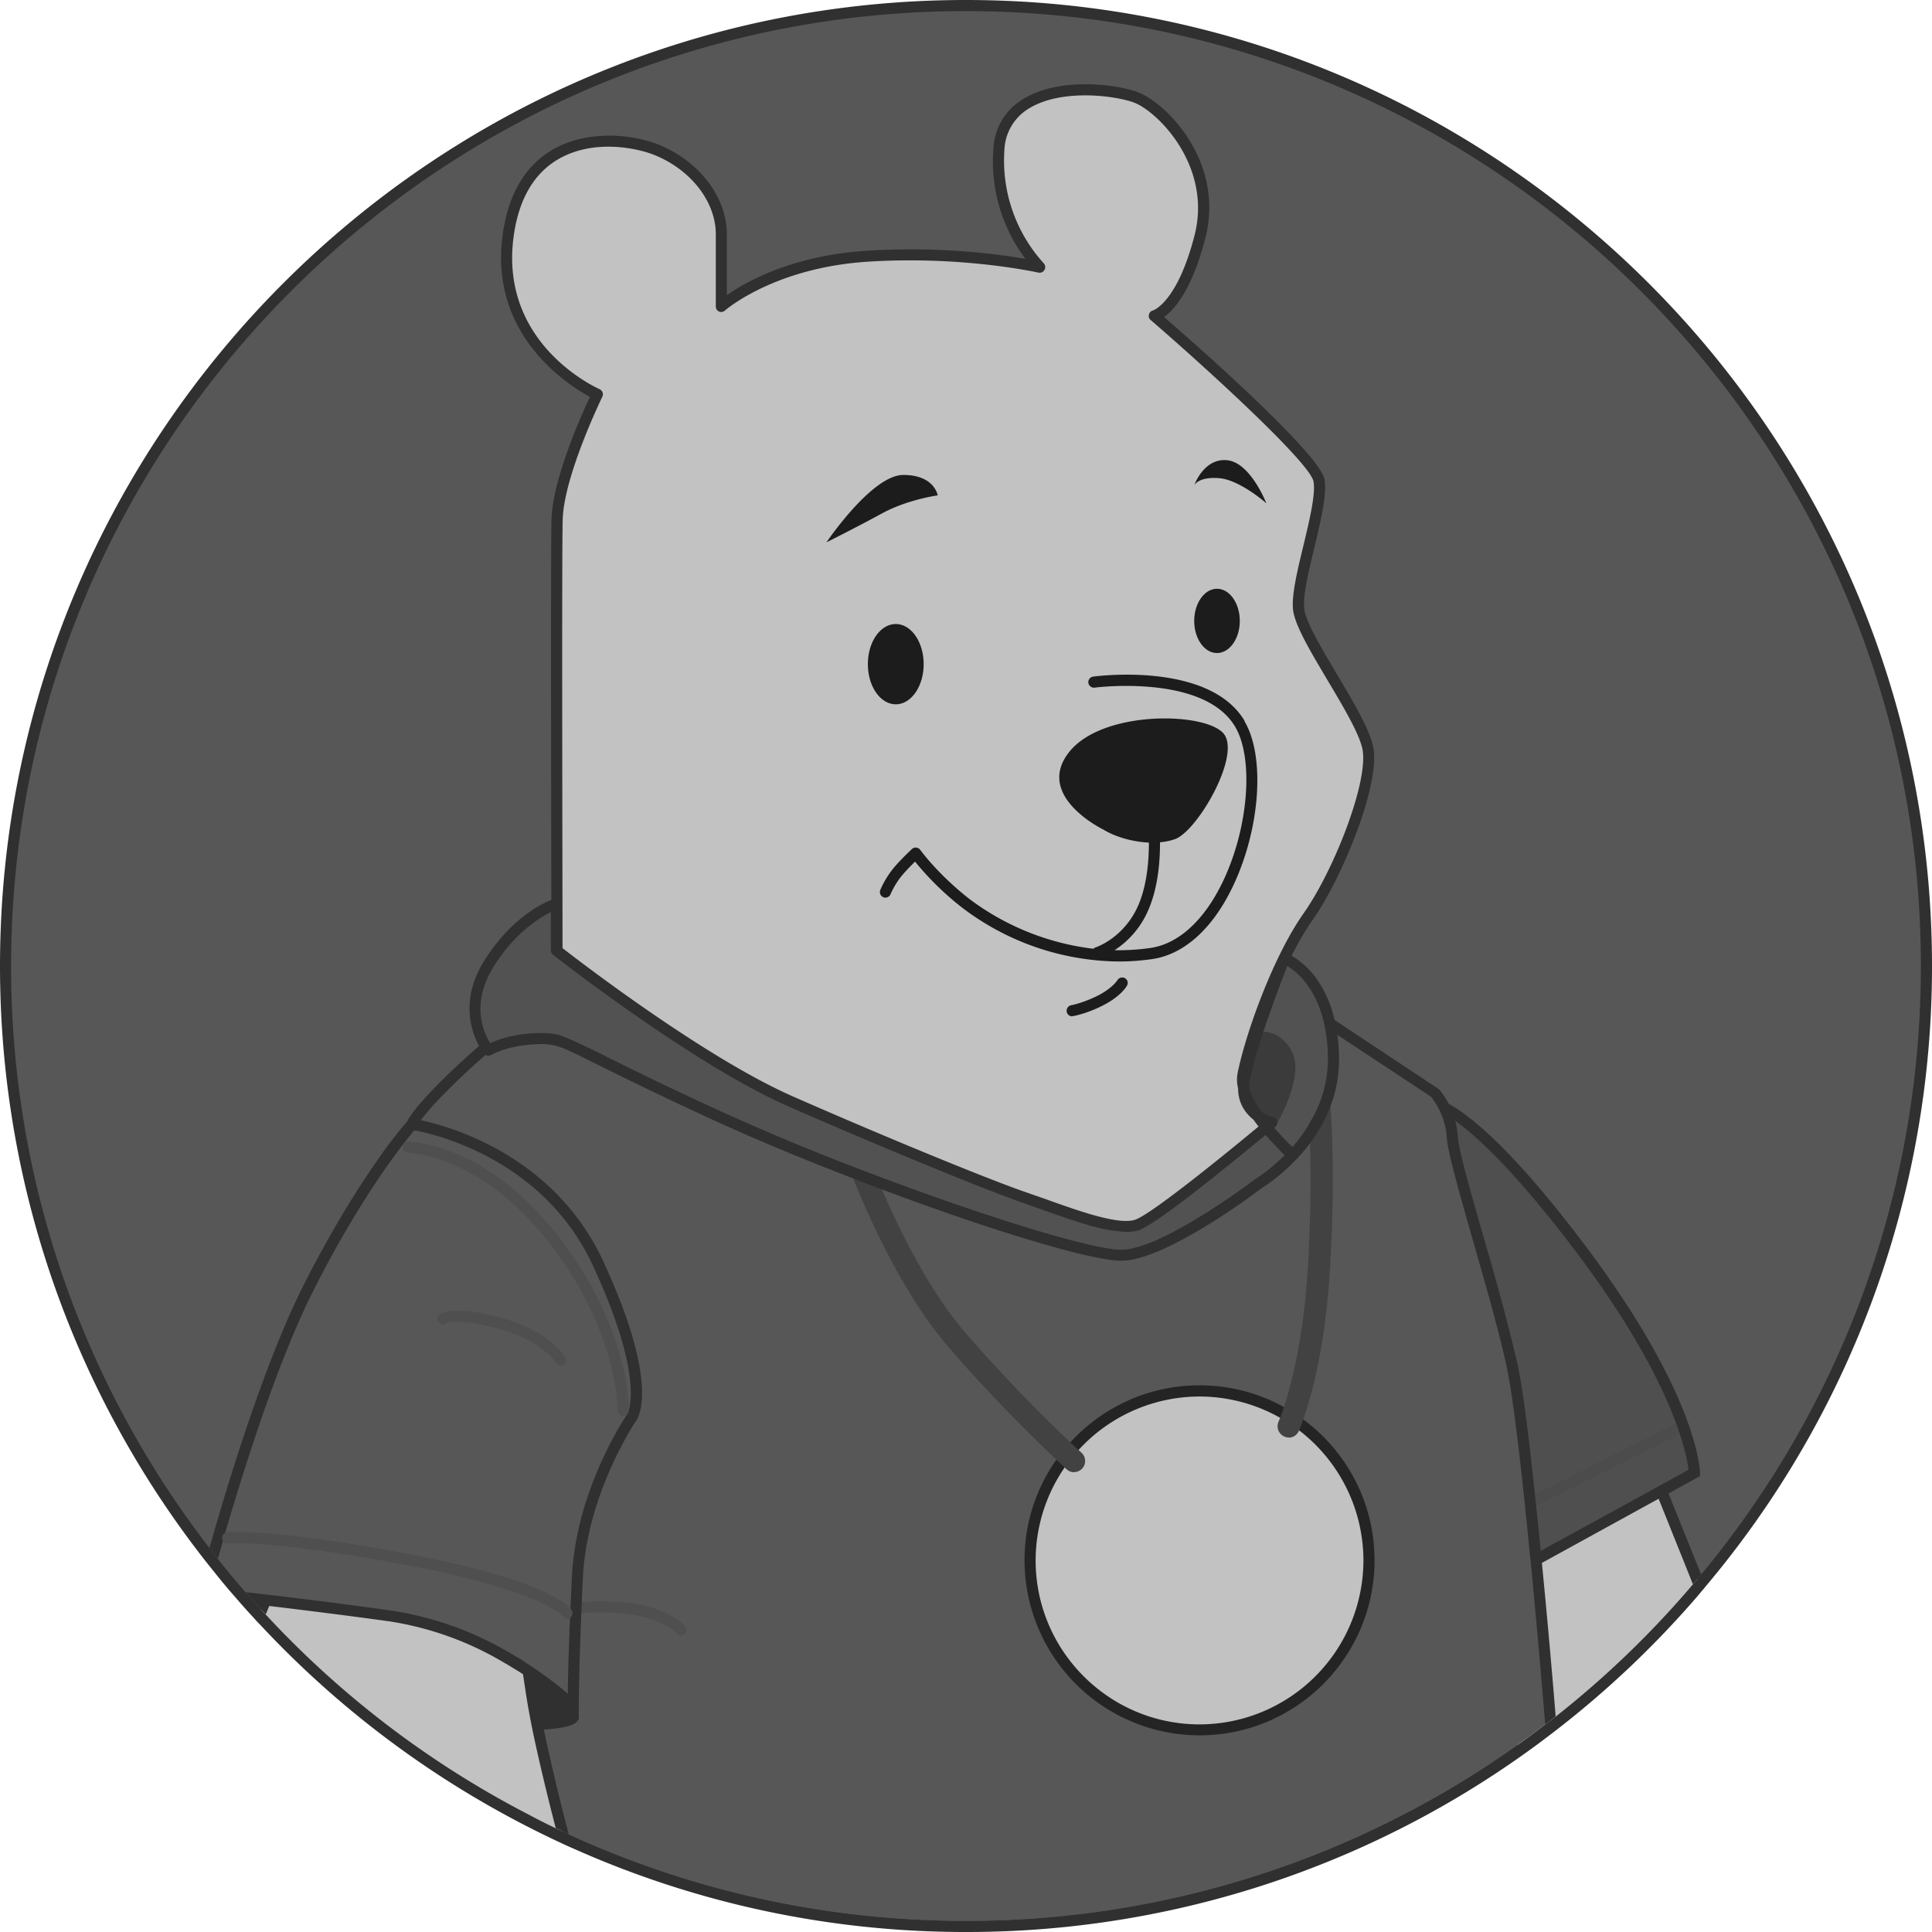 <svg xmlns="http://www.w3.org/2000/svg" width="24" height="24" fill="#000000"><g clip-path="url(#a)"><path fill="#575757" d="M11.998 23.93c6.59 0 11.931-5.341 11.931-11.93C23.93 5.41 18.588.067 12 .067 5.408.068.066 5.41.066 12c0 6.59 5.342 11.931 11.931 11.931Z"/><path fill="#303030" d="M11.999 0C5.382 0 0 5.384 0 12c0 2.786.955 5.355 2.555 7.395l.054.068.052.064a7.47 7.47 0 0 0 .254.305l.068.078c.051.058.102.116.155.172l.05.056.053.055a12.037 12.037 0 0 0 3.705 2.69l.083.039c.028.012.054.025.082.036A11.923 11.923 0 0 0 11.999 24a11.926 11.926 0 0 0 7.337-2.511 12.044 12.044 0 0 0 1.753-1.663l.05-.06c.017-.02.035-.04.05-.06A11.941 11.941 0 0 0 24 12c0-6.616-5.384-12-12-12Zm9.132 19.56-.05.06a11.921 11.921 0 0 1-1.756 1.703l-.064.05-.066.048a11.79 11.79 0 0 1-7.196 2.44c-1.76.001-3.43-.384-4.934-1.074-.028-.013-.055-.025-.081-.039a6.94 6.94 0 0 1-.402-.199A11.884 11.884 0 0 1 3.248 20l-.05-.056-.01-.01c-.023-.026-.046-.05-.068-.077a11.015 11.015 0 0 1-.518-.627A11.798 11.798 0 0 1 .138 12C.138 5.46 5.458.138 11.998.138 18.54.138 23.862 5.46 23.862 12c0 2.871-1.026 5.506-2.73 7.56Z"/><path fill="#c2c2c2" d="M21.08 19.62c-.015.021-.033.04-.05.061a11.921 11.921 0 0 1-1.705 1.643l-.064.05-.066.048c-.113.088-.228.173-.344.256l-.302-2.456.065-.035.359-.194.066-.036.066-.035 1.392-.752.116.288.026.064.442 1.099ZM6.92 12.168s-.012-5.145 0-5.71c.012-.564.5-1.558.5-1.558s-1.287-.565-1.112-1.95C6.484 1.567 7.701 1.675 8.17 1.87c.468.194.79.614.79 1.042v.896s.604-.546 1.812-.624a8.203 8.203 0 0 1 2.144.136s-.585-.57-.506-1.474c.078-.904 1.383-.767 1.714-.63.331.136 1.013.837.78 1.733-.233.896-.565.975-.565.975s1.988 1.714 2.046 2.045c.058.332-.293 1.248-.254 1.599.039.35.76 1.287.857 1.714.097.428-.37 1.58-.74 2.106-.37.525-.71 1.474-.809 1.961-.098.487 1.023 1.352 1.023 1.352l-3.917 1.89s-5.047-1.95-5.145-2.046c-.098-.097-.48-2.378-.48-2.378v.002Z"/><path fill="#1c1c1c" d="M10.266 6.738s.565-.838.955-.838.427.254.427.254-.37.049-.692.224c-.321.175-.691.36-.691.36h.001ZM14.835 6.029s.118-.341.409-.312c.291.029.487.535.487.535s-.327-.29-.585-.312c-.258-.022-.312.089-.312.089h.001ZM11.128 8.749c.191 0 .346-.223.346-.499 0-.275-.155-.498-.346-.498-.192 0-.347.223-.347.498 0 .276.155.499.347.499ZM15.118 8.112c.156 0 .283-.178.283-.399 0-.22-.127-.399-.283-.399-.156 0-.283.18-.283.4 0 .22.127.398.283.398ZM15.46 8.954c-.437-.733-1.822-.557-1.88-.549a.07.07 0 0 0-.06.077.07.07 0 0 0 .078.06c.014-.002 1.353-.172 1.744.483.236.395.168 1.259-.15 1.924-.231.483-.552.777-.902.827-.153.022-.301.03-.445.028a1.12 1.12 0 0 0 .423-.507c.121-.282.143-.613.142-.834a.762.762 0 0 0 .192-.041c.273-.108.79-.994.614-1.287-.175-.292-1.52-.331-1.94.214-.422.545.43.956.43.956.138.086.356.153.566.162 0 .209-.02.518-.13.775-.177.411-.529.526-.533.527a.065.065 0 0 0-.026.017 3.198 3.198 0 0 1-1.553-.628c-.392-.311-.595-.597-.598-.6a.07.07 0 0 0-.104-.011c-.005.006-.152.141-.242.254a1.16 1.16 0 0 0-.15.253.07.07 0 0 0 .035.091c.035.015.076 0 .091-.036 0 0 .051-.12.132-.22.05-.063.124-.137.173-.186a3.6 3.6 0 0 0 .576.565 3.256 3.256 0 0 0 1.959.676c.132 0 .269-.01.406-.029.397-.056.755-.376 1.006-.902.342-.716.406-1.618.144-2.056l.002-.003ZM13.319 12.625a.068.068 0 0 1-.068-.058.07.07 0 0 1 .057-.08c.001 0 .149-.027.337-.123.176-.091.236-.187.236-.188a.07.07 0 0 1 .093-.025c.034.02.045.06.025.094-.007.014-.078.131-.292.242-.209.107-.372.135-.379.136h-.01v.002Z"/><path fill="#4f4f4f" d="M17.684 13.685s.441-.156 1.896 1.754c1.455 1.91 1.47 2.86 1.47 2.86l-2.366 1.298-1-5.91v-.002Z"/><path fill="#4c4c4c" d="m20.81 17.685-2.092 1.053.062.124 2.092-1.054-.062-.123Z"/><path fill="#575757" d="M19.26 21.373a1.982 1.982 0 0 1-.066.049 11.79 11.79 0 0 1-7.196 2.44c-1.76 0-3.43-.385-4.933-1.075-.028-.012-.056-.025-.082-.039a6.846 6.846 0 0 1-.402-.199l-.138-.618-.02-.454-.036-.747-.003-.076v-.01l-.006-.085-.037-.8v-.02l-.007-.126-.033-.71-.595-2.482-.033-.14-.466-1.943-.035-.145-.035-.143-.019-.083s.026-.117.494-.571a12.049 12.049 0 0 1 .488-.442c.361-.31.695-.571.695-.571l.178.1 2.2 1.237 3.35 1.157h.001l.96.333s.006 0 .01.003l.72.248 1.513-1.354.052-.047.051-.047.124-.11.006-.137.034-.784.025-.6.413.274.086.057 1.307.865s.06.065.116.18c.045.092.09.218.098.366.02.33.547 1.928.741 2.825.068.31.146.949.221 1.648l.008.074.009.073.02.212c.015.141.03.282.042.421.087.885.157 1.719.18 1.997Z"/><path fill="#303030" d="M7.178 21.298s.15.198-.617.189c-.766-.01-.403-.711-.403-.711l.166-.169s.237.181.458.299c.221.117.396.392.396.392Z"/><path fill="#c2c2c2" d="M6.983 22.747a6.95 6.95 0 0 1-.402-.199 11.885 11.885 0 0 1-3.333-2.55l.054-.123.027-.065.257-.598.014-.03.43.087h.004l2.12.43h.008l.178.036.047.01.006.029c.018.094.078.407.153.885l.015.095c0 .007.001.012.003.02l.038.256c.02.131.047.286.082.453.083.4.199.872.3 1.261v.003Z"/><path fill="#c2c2c2" d="M14.9 21.49a2.105 2.105 0 1 0 0-4.21 2.105 2.105 0 0 0 0 4.21Z"/><path fill="#242424" d="M14.9 21.557a2.177 2.177 0 0 1-2.173-2.174c0-1.2.974-2.174 2.174-2.174s2.174.975 2.174 2.174c0 1.2-.975 2.174-2.174 2.174Zm0-4.209a2.039 2.039 0 0 0-2.035 2.037c0 1.122.913 2.036 2.036 2.036a2.039 2.039 0 0 0 2.036-2.037 2.039 2.039 0 0 0-2.036-2.036Z"/><path fill="#424242" d="M13.343 18.289a.139.139 0 0 1-.092-.036c-.007-.007-.755-.689-1.474-1.526-.73-.848-1.232-2.223-1.254-2.283a.138.138 0 1 1 .26-.094c.005.014.506 1.386 1.202 2.197a19.09 19.09 0 0 0 1.45 1.5.138.138 0 0 1-.092.24v.002ZM16.008 17.857a.14.14 0 0 1-.126-.195c.003-.006.288-.65.364-1.908.076-1.28 0-2.053 0-2.06a.138.138 0 1 1 .275-.026c.003.032.079.802 0 2.104-.079 1.316-.376 1.98-.388 2.007a.137.137 0 0 1-.125.08v-.002Z"/><path fill="#525252" d="M6.912 11.807s1.714 1.352 2.904 1.875c1.19.523 2.463 1.042 2.917 1.198.454.156 1.117.43 1.39.338.273-.09 1.676-1.272 1.676-1.272s-.35-.079-.35-.423c0-.343.506-1.616.506-1.616s.598.233.61 1.234c.012 1-.922 1.559-.922 1.559s-1.157.883-1.702.895c-.545.013-3.248-.91-5.106-1.767-1.858-.857-1.78-.935-2.17-.922-.391.014-.598.144-.598.144s-.377-.454 0-1.066c.377-.611.845-.754.845-.754v.579-.002Z"/><path fill="#3b3b3b" d="M15.87 13.943s.332-.564.183-.87c-.15-.307-.43-.258-.43-.258s-.3.718-.13.894c.17.175.378.233.378.233v.001Z"/><path fill="#4f4f4f" d="M8.46 20.316a.068.068 0 0 1-.052-.025c-.001-.001-.204-.225-.768-.256-.542-.03-.665.077-.666.077a.066.066 0 0 1-.096.005.071.071 0 0 1-.005-.1c.023-.025.166-.155.776-.12.628.034.856.293.864.305a.07.07 0 0 1-.053.114Z"/><path fill="#575757" d="M7.847 17.607s-.624.91-.676 1.988l-.015.316-.006.142c-.03.768-.03 1.14-.03 1.14s-.029-.029-.084-.077h-.002a3.865 3.865 0 0 0-.28-.225h-.001a4.865 4.865 0 0 0-.192-.134c-.055-.036-.115-.075-.178-.113a4.024 4.024 0 0 0-1.524-.569c-.6-.084-1.145-.152-1.557-.2l-.183-.02a11.025 11.025 0 0 1-.413-.493l-.052-.065.043-.154c.235-.82.674-2.241 1.149-3.173.7-1.378 1.272-2.003 1.272-2.003s1.611.215 2.314 1.732c.701 1.519.415 1.908.415 1.908Z"/><path fill="#303030" d="m19.018 18.744-.067.034.015.14c.003.024.006.05.007.074l.066-.036-.02-.212Zm-11.867 1.31c-.03.767-.03 1.14-.03 1.14s-.03-.029-.085-.077c.087.096.143.182.143.182s.01.015.01.037v-.142s0-.385.032-1.151a.755.755 0 0 0-.07.01Zm.036 1.3.003.003v-.02s0 .01-.003.017Zm13.54-2.802.391-.215v-.042c-.001-.04-.032-.993-1.484-2.899-.832-1.093-1.344-1.522-1.638-1.685-.057-.11-.115-.174-.12-.18l-1.297-.86c-.118-.508-.404-.724-.534-.798.083-.165.171-.317.261-.445.37-.528.854-1.705.75-2.16-.049-.222-.252-.561-.446-.889-.192-.323-.391-.655-.409-.82-.018-.157.055-.46.126-.755.081-.34.158-.662.127-.846-.057-.317-1.535-1.623-1.994-2.02.129-.092.345-.335.511-.971.249-.951-.476-1.675-.82-1.815-.23-.096-.97-.209-1.437.076a.758.758 0 0 0-.373.612 2.014 2.014 0 0 0 .397 1.375 8.664 8.664 0 0 0-1.969-.1c-.932.059-1.509.389-1.74.552V2.91c0-.454-.333-.898-.832-1.107-.346-.143-.91-.189-1.328.054-.352.203-.561.567-.628 1.084-.156 1.236.826 1.848 1.088 1.989-.108.228-.466 1.027-.478 1.525-.01.406-.005 3.2-.002 4.724-.131.051-.517.243-.84.766-.294.478-.153.873-.058 1.048-.133.117-.267.239-.386.353-.376.366-.476.522-.504.581a5.73 5.73 0 0 0-.382.499c-.23.33-.546.828-.895 1.513-.482.948-.929 2.403-1.152 3.186l-.03.105.053.067.052.066.057-.2.004-.015.03-.107c.234-.801.656-2.149 1.11-3.039.532-1.045.993-1.658 1.177-1.885l.053-.067c.005-.003.006-.005.009-.008l.065.012c.358.078 1.582.428 2.157 1.675.537 1.162.485 1.644.442 1.789-.01.034-.02.048-.02.051l-.004.006c-.059.088-.633.966-.683 2.018l-.015.332-.003.054c0 .032-.003.06-.004.09l-.001.029a34.55 34.55 0 0 0-.028.941 4.757 4.757 0 0 0-.43-.325c-.024-.017-.049-.034-.077-.051a1.852 1.852 0 0 0-.095-.061l-.072-.043c-.022-.014-.045-.026-.069-.04a4.095 4.095 0 0 0-1.44-.51 63.085 63.085 0 0 0-1.468-.19l-.072-.008-.07-.009-.207-.023.067.077.07.078h.012l-.005.008c.017.02.035.037.052.056l.052.056.044-.104c.406.049.93.113 1.505.193a3.96 3.96 0 0 1 1.423.518c.015.007.03.017.044.025l.07.043.072.044.038.025.037.246c.02.128.047.278.08.443.08.385.19.838.289 1.221.027.014.053.027.081.039.026.014.054.026.081.039a28.957 28.957 0 0 1-.31-1.302 7.786 7.786 0 0 1-.084-.461l-.018-.119c.262.186.417.334.42.337l.114.112.003.002v-.162s0-.386.031-1.152l.006-.14c.004-.096.008-.197.014-.304.05-1.045.658-1.943.662-1.95.032-.043.29-.466-.408-1.977-.608-1.313-1.896-1.675-2.266-1.754.053-.076.173-.22.433-.472.113-.11.241-.226.37-.34a.073.073 0 0 0 .073 0c.001 0 .2-.12.563-.132a.705.705 0 0 1 .331.051c.024.01.05.02.077.033l.078.036.283.14c.277.138.698.346 1.37.657.544.251 1.167.51 1.792.75h.002c.118.048.237.092.354.136 1.331.5 2.589.886 2.975.886h.013c.562-.014 1.695-.874 1.736-.905.017-.011.188-.116.381-.31l.05-.05.047-.052a2.06 2.06 0 0 0 .116-.142c.098-.131.189-.284.254-.46.069-.179.11-.382.107-.606a2.177 2.177 0 0 0-.02-.28l1.151.76.015.012a.63.63 0 0 1 .055.08.894.894 0 0 1 .137.418c.01.181.159.699.33 1.3.15.521.319 1.113.411 1.537.068.31.148.957.223 1.666l.008.073c.003.026.006.05.007.075l.015.14c.003.024.006.049.007.074l.008.074.026.272.009.075.007.076c.087.896.154 1.717.172 1.932l.067-.048.063-.05c-.025-.312-.09-1.083-.171-1.907l1.45-.797.426 1.062c.018-.021.036-.04.05-.061.019-.02.035-.04.052-.06l-.406-1.009v.002Zm-.175-.06-1.412.773a19.22 19.22 0 0 0-.028-.27c-.001-.025-.004-.048-.006-.073l-.009-.075-.014-.136a10.107 10.107 0 0 0-.008-.072l-.008-.073c-.072-.692-.15-1.32-.218-1.632a28.679 28.679 0 0 0-.414-1.546c-.162-.568-.316-1.103-.326-1.269a1.041 1.041 0 0 0-.032-.196c.282.202.744.633 1.448 1.557.815 1.069 1.174 1.836 1.33 2.297.005.014.01.025.012.036.076.23.1.379.109.445l-.301.165-.062.035-.06.033Zm-4.096-5.74c.024.114.038.242.04.387a1.514 1.514 0 0 1-.233.819v.005a1.952 1.952 0 0 1-.208.286 4.033 4.033 0 0 1-.224-.236l-.003-.003.016-.014a.069.069 0 0 0 .024-.053.09.09 0 0 0-.015-.041.066.066 0 0 0-.038-.026.433.433 0 0 1-.144-.066 1.004 1.004 0 0 1-.153-.294c.001-.128.078-.402.176-.7.096-.286.21-.593.297-.816.1.061.296.217.412.553.01.033.022.067.03.103.01.03.017.063.023.097Zm-2.06 2.64a1.786 1.786 0 0 1-.288.105.723.723 0 0 1-.168.028h-.011c-.354 0-1.652-.397-3.045-.923a30.455 30.455 0 0 1-2.02-.838c-.67-.309-1.089-.517-1.365-.655a7.628 7.628 0 0 0-.452-.213.699.699 0 0 0-.316-.062h-.067a1.741 1.741 0 0 0-.383.055 1.301 1.301 0 0 0-.18.064c-.005 0-.007.003-.012.004a.861.861 0 0 1-.033-.058c-.08-.157-.176-.48.07-.882.262-.422.568-.613.717-.686v.475c0 .01.003.02.007.029.004.01.011.018.02.024 0 0 .017.016.05.04l.068.053c.41.313 1.797 1.349 2.801 1.79.47.207.975.421 1.436.613.523.218.99.406 1.299.52h.001c.07.028.133.05.185.068l.23.082c.18.063.368.131.546.183a2.016 2.016 0 0 0 .482.094.504.504 0 0 0 .178-.02c.11-.038.38-.23.673-.457.338-.261.708-.566.902-.726l.007.006c.073.086.153.169.23.245-.186.186-.35.287-.356.291-.01.007-.665.505-1.207.75v.001ZM6.99 6.459c.012-.544.488-1.52.492-1.53a.067.067 0 0 0 .003-.054.068.068 0 0 0-.036-.04c-.05-.023-1.237-.562-1.071-1.878.06-.47.248-.8.56-.981.435-.252.98-.14 1.207-.044.446.186.747.58.747.978v.896c0 .028.015.053.04.064a.067.067 0 0 0 .074-.013c.006-.004.605-.53 1.771-.606 1.183-.076 2.115.134 2.125.136a.07.07 0 0 0 .064-.116 1.897 1.897 0 0 1-.488-1.42.626.626 0 0 1 .308-.506c.418-.254 1.108-.15 1.313-.066.3.124.962.797.738 1.653-.215.829-.512.924-.513.924a.069.069 0 0 0-.051.05.064.064 0 0 0 .022.07c.76.657 1.983 1.782 2.022 2.006.028.156-.05.479-.124.79-.078.32-.15.62-.13.804.022.193.22.523.428.874.19.319.387.649.432.847.087.388-.344 1.502-.73 2.05-.385.548-.724 1.506-.82 1.988a.445.445 0 0 0 .007.185c0 .182.088.307.189.387a3.5 3.5 0 0 0 .065.087c-.45.374-1.338 1.093-1.533 1.158-.207.069-.71-.112-1.114-.257l-.232-.081c-.477-.163-1.783-.7-2.91-1.196-1.078-.475-2.613-1.65-2.857-1.84-.001-1.212-.01-4.853.002-5.319Zm.161 13.595c-.03.767-.03 1.14-.03 1.14s-.03-.029-.085-.077a.237.237 0 0 0-.031-.034l-.033-.033-.045-.04c-.015-.012-.03-.026-.045-.037-.017-.012-.032-.025-.048-.034a.617.617 0 0 0-.052-.03l-.027-.017h-.002a4.966 4.966 0 0 0-.191-.134l.002.02.039.256c.02.13.047.286.081.453h-.07c.08.385.19.838.289 1.221.027.014.053.027.081.039.026.014.054.026.081.039a28.957 28.957 0 0 1-.31-1.302 7.786 7.786 0 0 1-.084-.461l-.018-.119c.262.186.417.334.42.337l.114.112.003.002v-.162s0-.386.031-1.152a.755.755 0 0 0-.07.011v.002Z"/><path fill="#4f4f4f" d="M7.045 20.108a.072.072 0 0 1-.06-.033s-.236-.305-1.88-.623c-1.698-.327-2.274-.279-2.28-.279a.07.07 0 0 1-.012-.138c.024-.002.594-.052 2.318.28 1.716.332 1.95.652 1.971.687a.07.07 0 0 1-.023.095.067.067 0 0 1-.036.01l.002.001ZM6.962 16.966a.069.069 0 0 1-.06-.037c0-.003-.15-.265-.692-.418-.523-.148-.667-.072-.668-.072a.068.068 0 0 1-.095-.017c-.024-.032-.014-.074.016-.098.028-.02.198-.114.784.053.606.172.77.475.776.487a.068.068 0 0 1-.029.092.064.064 0 0 1-.032.009v.001ZM7.742 17.59a.068.068 0 0 1-.068-.07c0-.01.004-.988-.855-2.086-.851-1.09-1.743-1.114-1.751-1.114A.067.067 0 0 1 5 14.25c0-.037.03-.068.07-.068.038 0 .963.019 1.858 1.166.89 1.14.885 2.132.884 2.173a.069.069 0 0 1-.07.067v.002Z"/></g><defs><clipPath id="a"><path fill="#ffffff" d="M0 0h23.999v24H0z"/></clipPath></defs></svg>